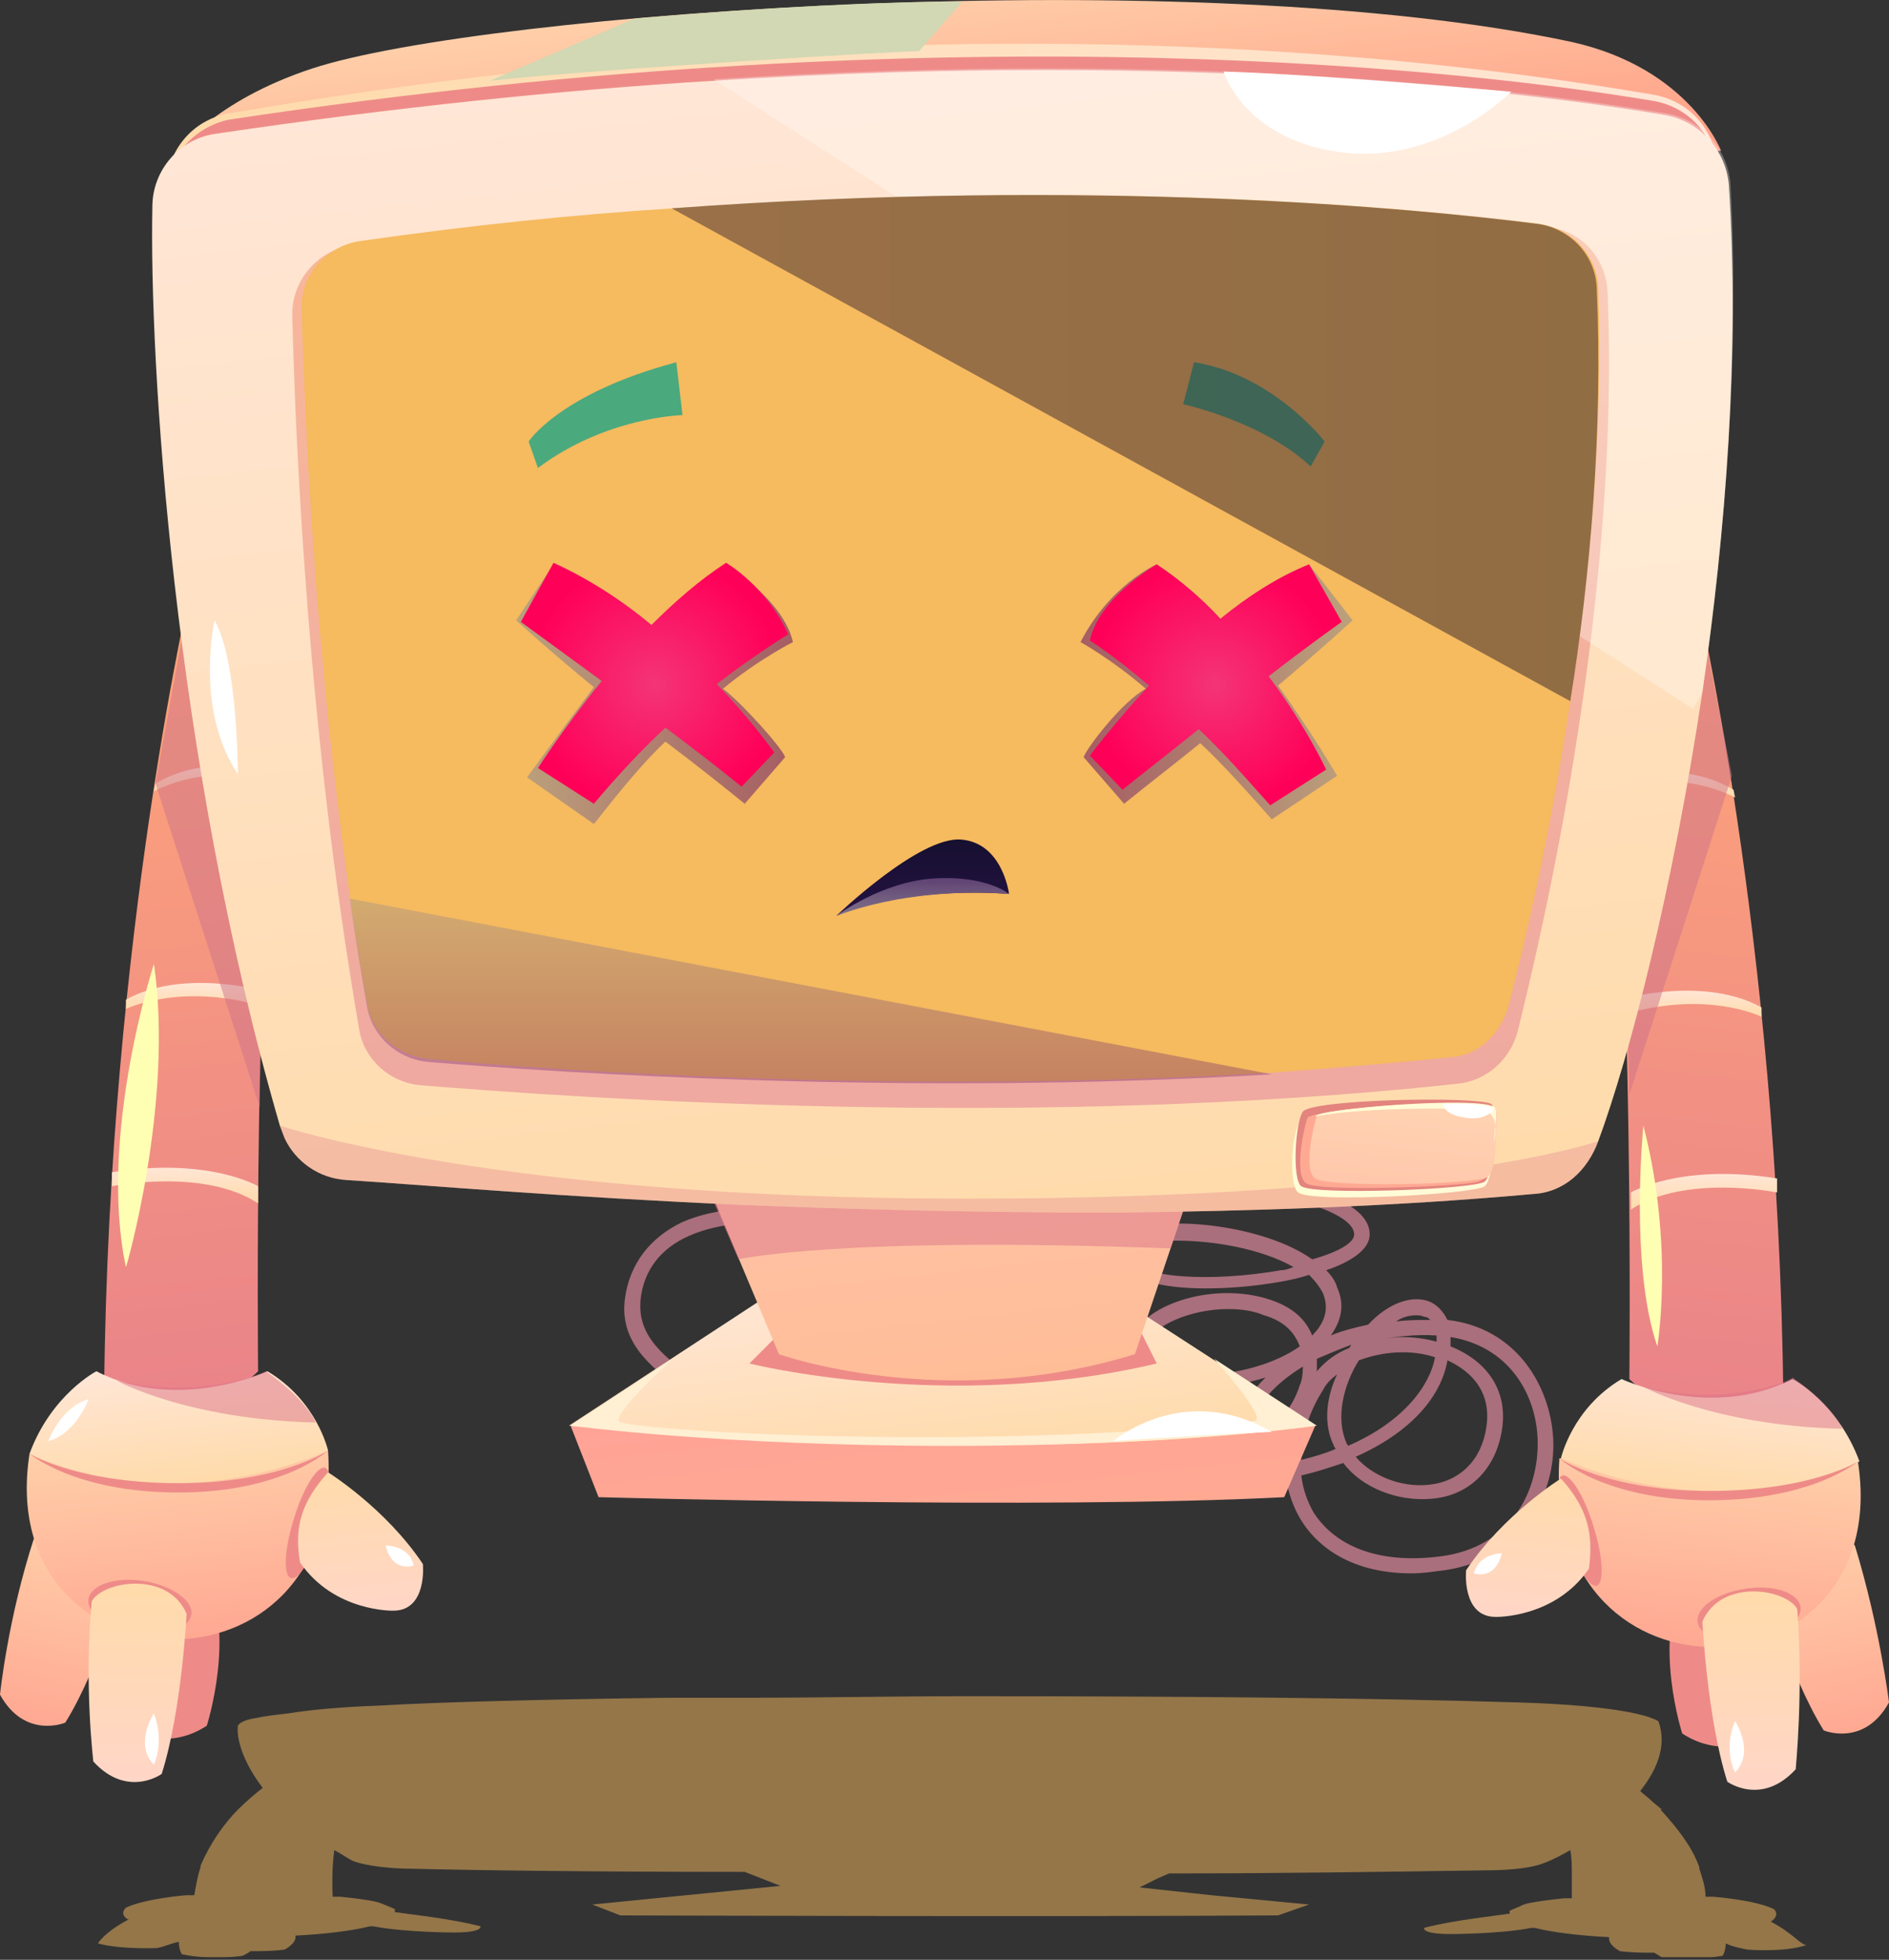 <svg width="160" height="166" viewBox="0 0 160 166" fill="none" xmlns="http://www.w3.org/2000/svg">
<rect x="0" y="0" width="160" height="166" fill="#333333" stroke="none"/>
<g clip-path="url(#clip0_535_15926)">
<g opacity="0.5">
<path fill-rule="evenodd" clip-rule="evenodd" d="M149.991 162.766C150.386 162.502 150.65 162.107 150.255 161.712C148.674 160.922 145.119 160.659 145.119 160.659C144.856 160.659 144.724 160.659 144.461 160.659C144.461 159.868 144.197 159.078 143.934 158.288V158.156C143.275 156.313 141.958 154.733 140.773 153.416L140.642 153.284H140.773L139.983 152.626C139.588 152.231 139.193 151.967 138.93 151.704C140.378 149.86 141.168 147.885 140.51 145.91C140.51 145.778 140.247 145.646 139.851 145.515C139.851 145.515 137.613 144.461 128.526 144.198C116.016 143.803 98.633 143.671 81.909 143.671C76.115 143.671 69.135 143.803 64.131 143.803C64.131 143.803 64.131 143.803 64 143.803C63.209 143.803 62.551 143.803 61.893 143.803C61.102 143.803 60.312 143.803 59.654 143.803C59.127 143.803 58.6 143.803 58.205 143.803C57.942 143.803 57.679 143.803 57.415 143.803C57.152 143.803 56.889 143.803 56.889 143.803C45.695 143.934 36.609 144.198 32.263 144.461C28.576 144.593 26.074 144.856 24.493 145.119C23.308 145.251 22.255 145.383 21.728 145.515C20.806 145.646 20.279 145.91 20.148 146.173C20.016 147.226 20.543 149.202 22.255 151.44C21.728 151.836 20.938 152.494 20.148 153.284C18.963 154.469 17.777 156.181 16.987 158.025V158.156C16.724 158.947 16.592 159.737 16.46 160.527C16.197 160.527 16.065 160.527 15.802 160.527C15.802 160.527 12.378 160.79 10.666 161.58C10.271 161.975 10.403 162.37 10.93 162.634C10.93 162.634 10.93 162.634 10.798 162.634C8.823 163.687 8.296 164.609 8.296 164.609C10.139 165.136 13.3 165.004 13.3 165.004C13.959 164.873 14.485 164.609 15.144 164.477C15.144 165.136 15.407 165.531 15.407 165.531C17.909 166.058 20.543 165.663 20.543 165.663C20.806 165.531 21.07 165.399 21.201 165.268C22.123 165.268 23.045 165.268 24.098 165.136C24.098 165.136 25.152 164.609 25.02 163.951C27.522 163.819 29.761 163.556 31.341 163.161C31.473 163.161 31.473 163.161 31.605 163.161C34.37 163.687 38.452 163.687 38.452 163.687C40.954 163.687 40.691 163.161 40.691 163.161C38.189 162.502 34.37 162.107 33.58 161.975H33.448C33.448 161.844 33.448 161.844 33.448 161.712C33.448 161.712 33.185 161.58 32.526 161.317C32.526 161.317 32.263 161.185 31.736 161.054C31.078 160.922 30.156 160.79 28.839 160.659C28.839 160.659 28.576 160.659 27.917 160.659C28.049 160.659 28.049 160.659 28.181 160.659C28.181 160.659 28.049 158.683 28.312 156.708C28.839 156.971 29.366 157.366 29.893 157.63L30.288 157.761C31.209 158.025 32.921 158.288 35.028 158.288C40.296 158.42 50.436 158.552 63.078 158.552L66.107 159.737L50.172 161.317L52.543 162.239C52.543 162.239 88.888 162.37 108.247 162.239L110.88 161.317L102.584 160.527L96.526 159.868L98.107 159.078L99.028 158.683C107.983 158.683 117.07 158.552 125.893 158.42C128.263 158.42 129.975 158.156 130.897 157.761C131.555 157.498 132.345 157.103 133.004 156.708C133.135 157.366 133.135 158.025 133.135 158.683C133.135 159.868 133.135 160.79 133.135 160.79C133.267 160.79 133.267 160.79 133.399 160.79C132.872 160.79 132.477 160.79 132.477 160.79C131.16 160.922 130.238 161.054 129.58 161.185C128.921 161.317 128.79 161.449 128.79 161.449C128.131 161.712 127.868 161.844 127.868 161.844C127.868 161.975 127.868 161.975 127.868 162.107H127.736C126.946 162.239 123.127 162.634 120.625 163.292C120.625 163.292 120.362 163.819 122.864 163.819C122.864 163.819 127.078 163.819 129.712 163.292C129.843 163.292 129.843 163.292 129.975 163.292C131.555 163.687 133.794 163.951 136.296 164.082C136.164 164.741 137.218 165.268 137.218 165.268C138.271 165.399 139.193 165.399 140.115 165.399C140.378 165.531 140.51 165.663 140.773 165.794C140.773 165.794 143.407 166.058 145.909 165.663C145.909 165.663 146.172 165.268 146.172 164.609C146.699 164.873 147.358 165.004 148.016 165.136C148.016 165.136 151.177 165.399 153.02 164.741C152.493 164.741 151.967 163.819 149.991 162.766Z" fill="#F6BA5F"/>
</g>
<path d="M119.572 133.268C113.909 133.268 111.276 130.502 110.222 128.79C109.564 127.737 109.169 126.551 108.905 125.235C106.667 125.63 104.033 125.893 101.268 125.893C83.358 126.025 60.971 122.206 54.65 115.095C53.202 113.514 52.675 111.803 52.938 109.959C53.333 107.062 55.045 104.823 57.811 103.506C63.605 101.004 72.428 102.979 75.325 104.955L74.667 106.008C72.033 104.165 63.605 102.321 58.337 104.691C55.967 105.745 54.519 107.589 54.255 110.091C54.123 111.539 54.519 112.856 55.704 114.173C61.63 120.889 83.358 124.576 100.872 124.576C101.004 124.576 101.136 124.576 101.268 124.576C104.165 124.576 106.667 124.313 108.905 123.918C108.905 122.996 109.037 122.074 109.169 121.152C108.379 121.811 107.457 122.206 106.403 121.942C105.482 121.679 104.955 120.889 105.218 119.835C105.35 118.914 106.008 117.86 107.193 116.675C103.901 117.728 100.082 117.728 97.712 116.543C95.342 115.358 95.737 113.778 96 113.119C97.053 110.486 102.848 108.51 107.588 110.091C109.564 110.749 110.617 111.803 111.144 113.119C112.198 112.066 112.593 110.881 112.066 109.564C111.802 109.037 111.407 108.51 110.881 107.984C110.091 108.247 109.432 108.379 108.774 108.51C103.901 109.432 95.868 109.696 94.683 106.667C94.288 105.613 94.815 104.691 96 104.165C99.029 102.979 107.062 103.77 111.144 106.667C113.514 106.008 114.7 105.218 114.7 104.56C114.7 102.584 108.247 101.004 103.638 100.477L103.77 99.292C105.745 99.556 116.016 100.741 116.016 104.56C116.016 105.877 114.305 106.93 112.329 107.589C112.724 107.984 113.119 108.51 113.251 109.037C113.909 110.486 113.646 111.803 112.724 113.119C113.646 112.724 114.7 112.461 115.885 112.198C117.597 110.354 119.572 109.696 121.021 110.222C121.679 110.486 122.206 111.012 122.601 111.803C128.395 112.461 131.292 117.333 131.556 121.811C131.819 126.551 128.922 132.082 122.337 133.004C121.284 133.136 120.494 133.268 119.572 133.268ZM110.222 124.971C110.354 126.156 110.749 127.21 111.276 128.132C113.251 131.161 117.07 132.477 122.074 131.819C128 131.029 130.37 126.288 130.239 121.942C130.107 117.992 127.737 114.041 122.864 113.251C122.864 113.514 122.864 113.778 122.864 114.041C126.156 115.358 127.737 117.992 127.21 121.152C126.683 124.444 124.444 126.683 121.284 126.947C118.387 127.21 115.358 126.025 113.778 123.918C112.593 124.313 111.407 124.708 110.222 124.971ZM114.831 123.391C116.148 124.971 118.65 126.025 121.021 125.761C123.654 125.498 125.498 123.654 125.893 120.889C126.42 117.465 124.049 115.885 122.601 115.226C122.074 118.255 119.572 121.284 114.831 123.391ZM113.251 116.412C112.724 116.807 112.329 117.202 112.066 117.728C110.881 119.572 110.222 121.679 110.222 123.654C111.276 123.391 112.198 123.128 113.119 122.733C113.119 122.601 112.988 122.601 112.988 122.469C112.066 120.626 112.329 118.387 113.251 116.412ZM115.095 115.226C113.778 117.333 113.119 120.099 114.041 122.206C114.041 122.338 114.173 122.338 114.173 122.469C119.045 120.362 121.152 117.202 121.547 114.963C119.572 114.305 117.202 114.436 115.095 115.226ZM110.354 115.753C107.984 117.202 106.535 118.914 106.403 120.099C106.272 120.626 106.535 120.757 106.798 120.757C107.852 121.152 109.432 119.44 110.091 117.333C110.222 117.07 110.354 116.543 110.354 115.753ZM104.033 110.881C100.741 110.881 97.712 112.329 97.053 113.778C96.79 114.436 97.185 115.095 98.239 115.621C101.136 117.202 106.93 116.28 110.091 114.041C109.695 112.988 108.905 111.934 107.062 111.407C106.14 111.012 105.086 110.881 104.033 110.881ZM111.539 115.095C111.539 115.49 111.539 115.885 111.539 116.148C112.329 115.226 113.251 114.568 114.305 114.173C114.305 114.041 114.436 114.041 114.436 113.91C113.383 114.305 112.461 114.7 111.539 115.095ZM118.782 113.251C119.704 113.251 120.757 113.383 121.679 113.646C121.679 113.514 121.679 113.251 121.679 113.119C119.835 112.988 117.992 113.251 116.412 113.514C117.202 113.383 117.992 113.251 118.782 113.251ZM119.967 111.407C119.44 111.407 118.782 111.539 118.255 111.934C119.177 111.803 120.099 111.803 121.152 111.803C121.021 111.671 120.889 111.539 120.626 111.539C120.362 111.407 120.099 111.407 119.967 111.407ZM99.687 105.086C98.37 105.086 97.185 105.218 96.395 105.613C95.473 106.008 95.605 106.403 95.737 106.535C96.395 108.247 102.453 108.642 108.51 107.589C108.905 107.589 109.169 107.457 109.564 107.325C106.798 105.745 102.716 105.086 99.687 105.086Z" fill="#A96F7C"/>
<path fill-rule="evenodd" clip-rule="evenodd" d="M48.329 120.757L50.7 126.815C50.7 126.815 88.494 127.868 108.774 126.815L111.407 120.757H48.329Z" fill="url(#paint0_linear_535_15926)"/>
<path fill-rule="evenodd" clip-rule="evenodd" d="M66.502 108.774L48.197 120.757C48.197 120.757 84.016 124.444 111.407 120.757L94.946 110.091L66.502 108.774Z" fill="url(#paint1_linear_535_15926)"/>
<path fill-rule="evenodd" clip-rule="evenodd" d="M65.449 113.514L63.474 115.49C63.474 115.49 80.198 119.704 97.976 115.49L96.659 112.856L65.449 113.514Z" fill="#EE8B88"/>
<path fill-rule="evenodd" clip-rule="evenodd" d="M60.05 100.609L65.976 114.7C65.976 114.7 79.935 119.704 96.132 114.7L100.609 101.399L60.05 100.609Z" fill="url(#paint2_linear_535_15926)"/>
<path opacity="0.5" fill-rule="evenodd" clip-rule="evenodd" d="M62.552 106.667C62.552 106.667 70.98 104.691 99.161 105.745L100.609 101.268L59.918 100.609L62.552 106.667Z" fill="#DD7288"/>
<path fill-rule="evenodd" clip-rule="evenodd" d="M57.02 115.095C57.02 115.095 52.148 119.44 52.411 120.362C52.675 121.152 82.568 122.996 106.271 120.362C107.457 120.231 102.848 115.095 102.848 115.095L111.539 120.757C111.539 120.757 99.951 122.469 80.461 122.469C60.971 122.469 48.329 120.757 48.329 120.757L57.02 115.095Z" fill="#FFEFD3"/>
<path fill-rule="evenodd" clip-rule="evenodd" d="M94.288 122.074C94.288 122.074 100.214 116.938 107.72 121.284C107.72 121.284 96.79 121.811 94.288 122.074Z" fill="white"/>
<path fill-rule="evenodd" clip-rule="evenodd" d="M11.062 146.568C11.062 146.568 14.091 148.412 17.515 146.173C17.515 146.173 20.017 138.403 17.383 133.268L10.667 133.136C10.667 133.136 8.955 141.959 11.062 146.568Z" fill="#EE8B88"/>
<path fill-rule="evenodd" clip-rule="evenodd" d="M2.897 130.239C4.214 128.79 10.008 129.054 10.667 133.136C10.667 133.136 8.56 141.037 5.531 145.91C5.531 145.91 2.107 147.358 0 143.539C0 143.539 0.658 137.087 2.897 130.239Z" fill="url(#paint3_linear_535_15926)"/>
<path fill-rule="evenodd" clip-rule="evenodd" d="M16.329 48.988C16.329 48.988 9.218 78.881 8.823 117.597C8.823 117.597 17.119 120.889 21.86 116.148C21.86 116.148 21.465 77.432 23.704 62.551L16.329 48.988Z" fill="url(#paint4_linear_535_15926)"/>
<path fill-rule="evenodd" clip-rule="evenodd" d="M2.502 123.128C-0.659 143.407 29.234 144.856 27.786 122.864L2.502 123.128Z" fill="url(#paint5_linear_535_15926)"/>
<path fill-rule="evenodd" clip-rule="evenodd" d="M8.165 116.148C8.165 116.148 4.346 118.124 2.502 123.128C2.502 123.128 13.564 128.922 27.786 122.864C27.786 122.864 26.864 118.65 22.65 116.148C22.65 116.148 15.012 119.704 8.165 116.148Z" fill="url(#paint6_linear_535_15926)"/>
<path fill-rule="evenodd" clip-rule="evenodd" d="M2.502 123.128C2.502 123.128 6.321 126.42 15.144 126.42C23.967 126.42 27.786 122.864 27.786 122.864C27.786 122.864 23.704 125.63 15.144 125.63C6.453 125.63 2.502 123.128 2.502 123.128Z" fill="#EE8B88"/>
<path fill-rule="evenodd" clip-rule="evenodd" d="M16.198 136.823C15.934 138.008 13.828 138.667 11.457 138.272C9.087 137.877 7.243 136.56 7.507 135.375C7.77 134.189 9.877 133.531 12.247 133.926C14.618 134.321 16.461 135.638 16.198 136.823Z" fill="#EE8B88"/>
<path fill-rule="evenodd" clip-rule="evenodd" d="M24.626 133.663C23.967 133.399 24.099 131.161 24.889 128.658C25.679 126.025 26.864 124.181 27.523 124.313C28.181 124.576 28.05 126.815 27.259 129.317C26.469 131.951 25.284 133.926 24.626 133.663Z" fill="#EE8B88"/>
<path fill-rule="evenodd" clip-rule="evenodd" d="M27.786 124.708C27.786 124.708 32.658 127.737 35.819 132.477C35.819 132.477 36.214 136.428 33.317 136.428C33.317 136.428 28.313 136.56 25.416 132.346C24.889 129.317 25.547 127.21 27.786 124.708Z" fill="url(#paint7_linear_535_15926)"/>
<path fill-rule="evenodd" clip-rule="evenodd" d="M7.77 135.638C8.692 133.926 14.223 133.004 15.803 136.691C15.803 136.691 15.408 144.856 13.696 150.255C13.696 150.255 10.799 152.362 7.902 149.202C7.902 149.07 7.111 142.749 7.77 135.638Z" fill="url(#paint8_linear_535_15926)"/>
<path fill-rule="evenodd" clip-rule="evenodd" d="M9.481 100.477C9.481 100.477 17.251 98.897 21.86 101.926V100.477C21.86 100.477 17.646 97.975 9.481 99.292V100.477Z" fill="url(#paint9_linear_535_15926)"/>
<path fill-rule="evenodd" clip-rule="evenodd" d="M10.667 85.465C10.667 85.465 15.144 83.226 22.124 85.202V83.885C22.124 83.885 15.408 82.041 10.667 84.675V85.465Z" fill="url(#paint10_linear_535_15926)"/>
<path fill-rule="evenodd" clip-rule="evenodd" d="M13.037 67.029C13.037 67.029 17.91 64.263 23.309 66.634V65.712C23.309 65.712 18.041 63.473 13.169 66.37L13.037 67.029Z" fill="url(#paint11_linear_535_15926)"/>
<path fill-rule="evenodd" clip-rule="evenodd" d="M13.037 145.119C13.037 145.119 11.325 147.753 13.037 149.465C13.037 149.465 13.959 147.621 13.037 145.119Z" fill="white"/>
<path fill-rule="evenodd" clip-rule="evenodd" d="M32.658 130.897C32.658 130.897 33.053 133.136 35.029 132.609C35.029 132.609 34.897 131.029 32.658 130.897Z" fill="white"/>
<path opacity="0.5" fill-rule="evenodd" clip-rule="evenodd" d="M9.877 116.938C9.877 116.938 15.803 120.23 26.733 120.494C26.733 120.494 26.075 118.65 22.519 116.148C22.651 116.148 17.12 118.65 9.877 116.938Z" fill="#DD7288"/>
<path fill-rule="evenodd" clip-rule="evenodd" d="M4.082 122.074C4.082 122.074 5.136 119.177 7.506 118.519C7.506 118.519 6.452 121.416 4.082 122.074Z" fill="white"/>
<path opacity="0.5" fill-rule="evenodd" clip-rule="evenodd" d="M13.169 66.37L21.992 93.761L22.255 78.617L16.329 48.988L13.169 66.37Z" fill="#CE7288"/>
<path fill-rule="evenodd" clip-rule="evenodd" d="M148.938 147.226C148.938 147.226 145.909 149.07 142.485 146.831C142.485 146.831 139.983 139.062 142.617 133.926L149.333 133.794C149.333 133.794 151.045 142.617 148.938 147.226Z" fill="#EE8B88"/>
<path fill-rule="evenodd" clip-rule="evenodd" d="M157.103 130.897C155.786 129.449 149.991 129.712 149.333 133.794C149.333 133.794 151.44 141.695 154.469 146.568C154.469 146.568 157.893 148.016 160 144.198C160 144.198 159.21 137.745 157.103 130.897Z" fill="url(#paint12_linear_535_15926)"/>
<path fill-rule="evenodd" clip-rule="evenodd" d="M143.54 49.646C143.54 49.646 150.651 79.539 151.046 118.255C151.046 118.255 142.749 121.547 138.009 116.807C138.009 116.807 138.404 78.091 136.165 63.21L143.54 49.646Z" fill="url(#paint13_linear_535_15926)"/>
<path fill-rule="evenodd" clip-rule="evenodd" d="M157.366 123.786C160.527 144.066 130.634 145.514 132.082 123.523L157.366 123.786Z" fill="url(#paint14_linear_535_15926)"/>
<path fill-rule="evenodd" clip-rule="evenodd" d="M151.835 116.807C151.835 116.807 155.654 118.782 157.498 123.786C157.498 123.786 146.436 129.58 132.214 123.523C132.214 123.523 133.136 119.309 137.35 116.807C137.35 116.807 144.856 120.362 151.835 116.807Z" fill="url(#paint15_linear_535_15926)"/>
<path fill-rule="evenodd" clip-rule="evenodd" d="M157.366 123.786C157.366 123.786 153.547 127.078 144.724 127.078C135.901 127.078 132.082 123.523 132.082 123.523C132.082 123.523 136.164 126.288 144.724 126.288C153.547 126.288 157.366 123.786 157.366 123.786Z" fill="#EE8B88"/>
<path fill-rule="evenodd" clip-rule="evenodd" d="M143.802 137.481C144.065 138.667 146.172 139.325 148.543 138.93C150.913 138.535 152.757 137.218 152.493 136.033C152.23 134.848 150.123 134.189 147.753 134.584C145.251 134.979 143.539 136.296 143.802 137.481Z" fill="#EE8B88"/>
<path fill-rule="evenodd" clip-rule="evenodd" d="M135.243 134.321C135.901 134.058 135.769 131.819 134.979 129.317C134.189 126.683 133.004 124.84 132.345 124.971C131.687 125.235 131.819 127.473 132.609 129.975C133.399 132.609 134.584 134.453 135.243 134.321Z" fill="#EE8B88"/>
<path fill-rule="evenodd" clip-rule="evenodd" d="M132.214 125.235C132.214 125.235 127.342 128.263 124.181 133.004C124.181 133.004 123.786 136.955 126.683 136.955C126.683 136.955 131.687 137.086 134.585 132.872C134.98 129.844 134.453 127.737 132.214 125.235Z" fill="url(#paint16_linear_535_15926)"/>
<path fill-rule="evenodd" clip-rule="evenodd" d="M152.23 136.296C151.308 134.584 145.778 133.663 144.197 137.35C144.197 137.35 144.592 145.514 146.304 150.914C146.304 150.914 149.201 153.021 152.098 149.86C152.098 149.728 152.757 143.407 152.23 136.296Z" fill="url(#paint17_linear_535_15926)"/>
<path fill-rule="evenodd" clip-rule="evenodd" d="M150.518 101.004C150.518 101.004 142.749 99.424 138.14 102.453V101.004C138.14 101.004 142.354 98.502 150.518 99.819V101.004Z" fill="url(#paint18_linear_535_15926)"/>
<path fill-rule="evenodd" clip-rule="evenodd" d="M149.202 86.124C149.202 86.124 144.725 83.885 137.745 85.86V84.543C137.745 84.543 144.461 82.7 149.202 85.333V86.124Z" fill="url(#paint19_linear_535_15926)"/>
<path fill-rule="evenodd" clip-rule="evenodd" d="M146.963 67.556C146.963 67.556 142.091 64.79 136.691 67.16V66.239C136.691 66.239 141.959 64 146.831 66.897L146.963 67.556Z" fill="url(#paint20_linear_535_15926)"/>
<path fill-rule="evenodd" clip-rule="evenodd" d="M146.963 145.778C146.963 145.778 148.675 148.412 146.963 150.124C146.963 150.124 145.91 148.28 146.963 145.778Z" fill="white"/>
<path fill-rule="evenodd" clip-rule="evenodd" d="M127.21 131.556C127.21 131.556 126.815 133.794 124.84 133.268C124.84 133.268 125.103 131.687 127.21 131.556Z" fill="white"/>
<path opacity="0.5" fill-rule="evenodd" clip-rule="evenodd" d="M139.193 117.465C139.193 117.465 145.119 120.757 156.049 121.021C156.049 121.021 155.391 119.177 151.835 116.675C151.967 116.807 146.568 119.309 139.193 117.465Z" fill="#DD7288"/>
<path opacity="0.5" fill-rule="evenodd" clip-rule="evenodd" d="M146.7 65.712L138.008 92.708L137.745 79.144L143.539 49.646L146.7 65.712Z" fill="#CE7288"/>
<path fill-rule="evenodd" clip-rule="evenodd" d="M15.013 12.905C15.013 12.905 18.041 8.56 26.47 5.794C40.955 1.054 101.136 -3.292 133.136 3.556C143.144 5.794 145.778 12.774 145.778 12.774H15.013V12.905Z" fill="url(#paint21_linear_535_15926)"/>
<path fill-rule="evenodd" clip-rule="evenodd" d="M14.09 15.934C13.959 28.84 15.802 62.42 24.757 93.761C25.547 96.395 27.654 98.239 30.288 98.37C44.379 99.424 89.811 103.375 129.185 99.687C131.687 99.424 133.662 97.58 134.584 95.21C139.325 82.436 147.49 46.091 145.383 13.959C145.251 10.93 143.012 8.56 140.115 8.033C126.025 5.663 82.173 -1.185 19.358 9.613C16.329 10.14 14.09 12.774 14.09 15.934Z" fill="url(#paint22_linear_535_15926)"/>
<path fill-rule="evenodd" clip-rule="evenodd" d="M14.09 16.461C13.959 29.366 15.802 62.947 24.757 94.288C25.547 96.922 27.654 98.766 30.288 98.897C44.379 99.951 89.811 103.901 129.185 100.214C131.687 99.951 133.662 98.107 134.584 95.737C139.325 82.963 147.49 46.617 145.383 14.486C145.251 11.457 143.012 9.087 140.115 8.56C126.025 6.189 82.041 0.659 19.358 10.14C16.329 10.799 14.09 13.432 14.09 16.461Z" fill="#EE8B88"/>
<path fill-rule="evenodd" clip-rule="evenodd" d="M144.197 58.601C141.695 75.325 138.008 89.547 135.374 96.659C134.452 99.161 132.477 101.004 129.843 101.136C118.255 102.189 106.14 102.584 94.419 102.716C83.226 102.716 72.428 102.453 62.815 102.058C47.802 101.399 35.555 100.346 29.366 99.951C26.996 99.819 25.02 98.37 24.099 96.395L23.703 95.342C14.617 64 12.642 30.42 12.905 17.515C12.905 14.354 15.275 11.72 18.304 11.325C33.448 9.086 47.407 7.638 60.312 6.848C101.399 4.214 130.107 7.901 141.037 9.745C143.934 10.272 146.173 12.642 146.436 15.671C147.358 29.761 146.173 45.037 144.197 58.601Z" fill="url(#paint23_linear_535_15926)"/>
<path fill-rule="evenodd" clip-rule="evenodd" d="M35.556 91.918C48.461 92.971 87.309 95.737 123.523 91.786C125.893 91.523 127.869 89.811 128.527 87.44C131.029 77.432 137.218 50.173 136.165 24.757C136.033 21.86 133.926 19.49 131.029 19.226C117.992 17.514 79.144 13.959 29.762 20.807C26.864 21.202 24.626 23.835 24.758 26.864C25.021 37.399 26.074 62.025 30.42 87.177C30.815 89.679 32.922 91.654 35.556 91.918Z" fill="url(#paint24_linear_535_15926)"/>
<path opacity="0.3" fill-rule="evenodd" clip-rule="evenodd" d="M144.197 58.601L143.407 60.049L60.444 6.716C101.531 4.082 130.239 7.77 141.169 9.613C144.066 10.14 146.304 12.51 146.568 15.539C147.358 29.761 146.173 45.037 144.197 58.601Z" fill="white"/>
<path fill-rule="evenodd" clip-rule="evenodd" d="M133.004 59.391C131.292 70.848 129.054 80.329 127.737 85.333C127.078 87.572 125.235 89.416 122.864 89.547C117.86 90.074 112.724 90.469 107.72 90.864C76.906 92.708 47.144 90.733 36.214 89.679C33.58 89.416 31.473 87.44 31.078 84.938C30.552 81.909 30.025 78.881 29.63 75.852C26.601 54.65 25.811 35.16 25.547 26.206C25.416 23.309 27.654 20.807 30.552 20.412C39.77 19.095 48.593 18.173 57.021 17.646C92.84 15.012 119.967 17.646 130.371 18.963C133.136 19.358 135.243 21.597 135.375 24.362C135.77 36.346 134.716 48.724 133.004 59.391Z" fill="#F6BA5F"/>
<path fill-rule="evenodd" clip-rule="evenodd" d="M41.481 6.848L53.728 1.58C53.728 1.58 69.531 0.132 81.514 0.132L77.827 4.346C77.959 4.214 49.383 5.926 41.481 6.848Z" fill="#D1D8B3"/>
<path fill-rule="evenodd" clip-rule="evenodd" d="M44.773 37.399C44.773 37.399 47.407 33.317 57.284 30.683L57.81 35.161C57.81 35.161 51.358 35.292 45.564 39.638L44.773 37.399Z" fill="#4BA97E"/>
<path fill-rule="evenodd" clip-rule="evenodd" d="M101.136 30.683L100.214 34.239C100.214 34.239 106.93 35.687 111.012 39.506L112.197 37.399C112.197 37.399 107.852 31.737 101.136 30.683Z" fill="#4BA97E"/>
<path fill-rule="evenodd" clip-rule="evenodd" d="M70.848 77.564C70.848 77.564 77.827 70.848 81.383 71.111C84.938 71.375 85.465 75.72 85.465 75.72C85.465 75.72 77.169 74.93 70.848 77.564Z" fill="url(#paint25_linear_535_15926)"/>
<path fill-rule="evenodd" clip-rule="evenodd" d="M70.848 77.564C70.848 77.564 74.667 74.667 79.144 74.403C83.621 74.14 85.465 75.72 85.465 75.72C85.465 75.72 77.959 74.93 70.848 77.564Z" fill="url(#paint26_linear_535_15926)"/>
<path opacity="0.5" fill-rule="evenodd" clip-rule="evenodd" d="M114.568 52.543L110.88 47.803C108.247 48.856 105.613 50.568 103.374 52.411C101.794 50.7 99.95 49.119 97.975 47.803C97.975 47.803 94.025 49.514 91.522 54.387C91.522 54.387 94.156 55.835 97.053 58.337C95.078 59.391 92.049 63.342 91.786 64.132L95.21 68.082C97.317 66.37 99.555 64.659 101.662 62.947C103.638 64.79 105.613 67.029 107.72 69.399L113.251 65.712C113.251 65.712 111.276 62.288 108.247 58.074C111.539 55.309 114.568 52.543 114.568 52.543Z" fill="url(#paint27_linear_535_15926)"/>
<path opacity="0.5" fill-rule="evenodd" clip-rule="evenodd" d="M43.72 52.543L46.88 47.803C49.514 48.856 52.938 51.226 55.176 53.07C56.757 51.358 59.786 49.514 61.498 47.803C61.498 47.803 66.37 50.831 67.16 54.387C67.16 54.387 64.263 55.835 61.234 58.337C62.814 59.523 66.238 63.342 66.502 64.132L63.078 68.082C60.971 66.37 58.469 64.395 56.362 62.815C54.386 64.659 52.279 67.292 50.304 69.794L44.642 65.844C44.642 65.844 47.144 62.42 50.304 58.206C46.748 55.309 43.72 52.543 43.72 52.543Z" fill="url(#paint28_linear_535_15926)"/>
<path fill-rule="evenodd" clip-rule="evenodd" d="M113.646 52.675L110.88 47.803C108.247 48.856 105.613 50.568 103.374 52.411C101.794 50.7 99.95 49.119 97.975 47.803C97.975 47.803 93.103 50.568 92.312 54.255C92.312 54.255 94.419 55.572 97.317 58.074C94.288 61.366 92.312 64 92.312 64L95.078 66.897C97.185 65.185 99.424 63.473 101.531 61.761C103.506 63.605 105.481 65.844 107.588 68.214L112.329 65.185C112.329 65.185 110.617 61.498 107.457 57.284C111.012 54.519 113.646 52.675 113.646 52.675Z" fill="url(#paint29_radial_535_15926)"/>
<path fill-rule="evenodd" clip-rule="evenodd" d="M66.765 53.728C64.922 49.646 61.498 47.671 61.498 47.671C59.259 49.12 57.152 50.963 55.177 52.938C52.675 50.831 49.778 48.988 46.881 47.671L44.115 52.675C44.115 52.675 47.012 54.782 50.963 57.679C47.671 61.761 45.564 65.054 45.564 65.054L50.304 68.082C52.28 65.712 54.387 63.473 56.362 61.63C58.469 63.21 60.708 64.922 62.815 66.634L65.58 63.737C65.58 63.737 63.737 61.103 60.708 57.943C64.132 55.309 66.765 53.728 66.765 53.728Z" fill="url(#paint30_radial_535_15926)"/>
<path opacity="0.3" fill-rule="evenodd" clip-rule="evenodd" d="M135.375 96.659C134.453 99.161 132.478 101.004 129.844 101.136C118.256 102.189 106.14 102.584 94.42 102.716C83.227 102.716 72.428 102.453 62.815 102.058C47.803 101.399 35.556 100.346 29.367 99.951C26.996 99.819 25.021 98.371 24.099 96.395L23.704 95.342C23.704 95.342 42.009 101.531 81.778 101.531C121.548 101.531 135.375 96.659 135.375 96.659Z" fill="#DD7288"/>
<path fill-rule="evenodd" clip-rule="evenodd" d="M126.288 93.893C126.947 94.288 126.552 99.819 125.762 100.477C124.971 101.136 111.144 101.926 109.959 101.004C109.169 100.477 109.301 95.737 110.354 94.552C111.276 93.63 124.971 93.235 126.288 93.893Z" fill="url(#paint31_linear_535_15926)"/>
<path fill-rule="evenodd" clip-rule="evenodd" d="M126.288 93.498C126.947 93.893 126.552 99.424 125.762 100.082C124.972 100.741 111.276 101.268 110.223 100.477C109.432 99.951 109.696 95.078 110.354 94.156C111.144 93.103 124.972 92.84 126.288 93.498Z" fill="#E3847E"/>
<path fill-rule="evenodd" clip-rule="evenodd" d="M125.761 93.893C126.551 94.42 126.288 98.502 125.893 99.687C125.893 99.819 125.235 100.082 125.235 100.082C124.181 100.477 111.539 101.004 110.617 100.214C109.564 99.424 110.486 95.342 110.749 94.683C111.012 94.025 124.444 92.971 125.761 93.893Z" fill="url(#paint32_linear_535_15926)"/>
<path fill-rule="evenodd" clip-rule="evenodd" d="M111.407 99.819C112.461 100.609 125.103 100.346 126.025 99.687C126.42 99.292 126.683 98.107 126.683 96.922C126.683 95.605 127.078 94.156 126.683 93.893C125.234 92.84 111.802 93.893 111.539 94.552C111.276 95.21 110.354 99.161 111.407 99.819Z" fill="url(#paint33_linear_535_15926)"/>
<path fill-rule="evenodd" clip-rule="evenodd" d="M111.407 94.552C115.621 93.761 124.576 93.761 125.893 94.156C127.078 94.552 126.551 96.659 126.551 96.79C126.551 95.473 126.946 94.025 126.551 93.761C125.234 92.84 111.671 93.893 111.407 94.552Z" fill="url(#paint34_linear_535_15926)"/>
<path fill-rule="evenodd" clip-rule="evenodd" d="M126.552 93.893C126.552 93.893 126.025 94.947 124.181 94.683C122.206 94.42 122.206 93.498 122.206 93.498C122.206 93.498 125.498 93.366 126.552 93.893Z" fill="white"/>
<path fill-rule="evenodd" clip-rule="evenodd" d="M103.638 6.058C103.638 6.058 105.35 11.852 113.646 12.905C121.942 13.959 128 7.77 128 7.77C128 7.77 112.066 6.321 103.638 6.058Z" fill="white"/>
<path opacity="0.5" fill-rule="evenodd" clip-rule="evenodd" d="M133.004 59.391L56.889 17.646C92.708 15.012 119.835 17.646 130.238 18.963C133.004 19.358 135.111 21.597 135.243 24.362C135.769 36.346 134.716 48.724 133.004 59.391Z" fill="url(#paint35_linear_535_15926)"/>
<path fill-rule="evenodd" clip-rule="evenodd" d="M18.173 52.543C18.173 52.543 16.461 60.049 20.148 65.58C20.148 65.58 20.148 55.967 18.173 52.543Z" fill="white"/>
<path opacity="0.3" fill-rule="evenodd" clip-rule="evenodd" d="M107.72 90.996C76.906 92.84 47.144 90.864 36.214 89.942C33.581 89.679 31.474 87.704 31.078 85.202C30.552 82.173 30.025 79.144 29.63 76.115L107.72 90.996Z" fill="url(#paint36_linear_535_15926)"/>
<path d="M13.037 81.646C13.037 81.646 8.296 96.263 10.667 107.325C10.667 107.457 14.749 93.366 13.037 81.646Z" fill="#FFFFB3"/>
<path d="M139.194 95.342C139.194 95.342 138.009 107.194 140.379 114.041C140.379 114.041 141.828 105.482 139.194 95.342Z" fill="#FFFFB3"/>
</g>
<defs>
<linearGradient id="paint0_linear_535_15926" x1="80.911" y1="129.9" x2="79.505" y2="117.239" gradientUnits="userSpaceOnUse">
<stop offset="0.017" stop-color="#FFA993"/>
<stop offset="1" stop-color="#FFA396"/>
</linearGradient>
<linearGradient id="paint1_linear_535_15926" x1="80.279" y1="124.208" x2="78.42" y2="107.466" gradientUnits="userSpaceOnUse">
<stop offset="0.017" stop-color="#FFDBAB"/>
<stop offset="1" stop-color="#FFE6D6"/>
</linearGradient>
<linearGradient id="paint2_linear_535_15926" x1="82.14" y1="117.188" x2="80.057" y2="98.428" gradientUnits="userSpaceOnUse">
<stop offset="0.017" stop-color="#FFBD97"/>
<stop offset="1" stop-color="#FFC2A7"/>
</linearGradient>
<linearGradient id="paint3_linear_535_15926" x1="3.204" y1="146.145" x2="7.21" y2="129.715" gradientUnits="userSpaceOnUse">
<stop offset="0.017" stop-color="#FFA993"/>
<stop offset="1" stop-color="#FFCFA9"/>
</linearGradient>
<linearGradient id="paint4_linear_535_15926" x1="19.466" y1="118.398" x2="11.823" y2="49.548" gradientUnits="userSpaceOnUse">
<stop offset="0.017" stop-color="#EA8489"/>
<stop offset="1" stop-color="#FFA679"/>
</linearGradient>
<linearGradient id="paint5_linear_535_15926" x1="16.591" y1="138.753" x2="14.709" y2="121.802" gradientUnits="userSpaceOnUse">
<stop offset="0.017" stop-color="#FFA993"/>
<stop offset="1" stop-color="#FFCFA9"/>
</linearGradient>
<linearGradient id="paint6_linear_535_15926" x1="15.475" y1="125.791" x2="14.329" y2="115.473" gradientUnits="userSpaceOnUse">
<stop offset="0.017" stop-color="#FFDBAB"/>
<stop offset="1" stop-color="#FFE6D6"/>
</linearGradient>
<linearGradient id="paint7_linear_535_15926" x1="31.126" y1="136.658" x2="29.771" y2="124.457" gradientUnits="userSpaceOnUse">
<stop stop-color="#FFD6C7"/>
<stop offset="0.983" stop-color="#FFDBAB"/>
</linearGradient>
<linearGradient id="paint8_linear_535_15926" x1="11.443" y1="150.901" x2="11.675" y2="134.118" gradientUnits="userSpaceOnUse">
<stop stop-color="#FFD6C7"/>
<stop offset="0.983" stop-color="#FFDBAB"/>
</linearGradient>
<linearGradient id="paint9_linear_535_15926" x1="15.709" y1="101.854" x2="15.709" y2="98.841" gradientUnits="userSpaceOnUse">
<stop offset="0.017" stop-color="#FFDBAB"/>
<stop offset="1" stop-color="#FFE6D6"/>
</linearGradient>
<linearGradient id="paint10_linear_535_15926" x1="16.488" y1="85.492" x2="16.488" y2="83.296" gradientUnits="userSpaceOnUse">
<stop offset="0.017" stop-color="#FFDBAB"/>
<stop offset="1" stop-color="#FFE6D6"/>
</linearGradient>
<linearGradient id="paint11_linear_535_15926" x1="18.156" y1="67.004" x2="18.156" y2="64.78" gradientUnits="userSpaceOnUse">
<stop offset="0.017" stop-color="#FFDBAB"/>
<stop offset="1" stop-color="#FFE6D6"/>
</linearGradient>
<linearGradient id="paint12_linear_535_15926" x1="156.748" y1="146.752" x2="152.741" y2="130.322" gradientUnits="userSpaceOnUse">
<stop offset="0.017" stop-color="#FFA993"/>
<stop offset="1" stop-color="#FFCFA9"/>
</linearGradient>
<linearGradient id="paint13_linear_535_15926" x1="140.487" y1="119.006" x2="148.13" y2="50.155" gradientUnits="userSpaceOnUse">
<stop offset="0.017" stop-color="#EA8489"/>
<stop offset="1" stop-color="#FFA679"/>
</linearGradient>
<linearGradient id="paint14_linear_535_15926" x1="143.361" y1="139.361" x2="145.243" y2="122.409" gradientUnits="userSpaceOnUse">
<stop offset="0.017" stop-color="#FFA993"/>
<stop offset="1" stop-color="#FFCFA9"/>
</linearGradient>
<linearGradient id="paint15_linear_535_15926" x1="144.477" y1="126.399" x2="145.623" y2="116.08" gradientUnits="userSpaceOnUse">
<stop offset="0.017" stop-color="#FFDBAB"/>
<stop offset="1" stop-color="#FFE6D6"/>
</linearGradient>
<linearGradient id="paint16_linear_535_15926" x1="128.827" y1="137.265" x2="130.181" y2="125.064" gradientUnits="userSpaceOnUse">
<stop stop-color="#FFD6C7"/>
<stop offset="0.983" stop-color="#FFDBAB"/>
</linearGradient>
<linearGradient id="paint17_linear_535_15926" x1="148.509" y1="151.509" x2="148.277" y2="134.725" gradientUnits="userSpaceOnUse">
<stop stop-color="#FFD6C7"/>
<stop offset="0.983" stop-color="#FFDBAB"/>
</linearGradient>
<linearGradient id="paint18_linear_535_15926" x1="144.243" y1="102.461" x2="144.243" y2="99.448" gradientUnits="userSpaceOnUse">
<stop offset="0.017" stop-color="#FFDBAB"/>
<stop offset="1" stop-color="#FFE6D6"/>
</linearGradient>
<linearGradient id="paint19_linear_535_15926" x1="143.465" y1="86.099" x2="143.465" y2="83.903" gradientUnits="userSpaceOnUse">
<stop offset="0.017" stop-color="#FFDBAB"/>
<stop offset="1" stop-color="#FFE6D6"/>
</linearGradient>
<linearGradient id="paint20_linear_535_15926" x1="141.796" y1="67.611" x2="141.796" y2="65.387" gradientUnits="userSpaceOnUse">
<stop offset="0.017" stop-color="#FFDBAB"/>
<stop offset="1" stop-color="#FFE6D6"/>
</linearGradient>
<linearGradient id="paint21_linear_535_15926" x1="81.159" y1="20.066" x2="78.785" y2="-1.313" gradientUnits="userSpaceOnUse">
<stop offset="0.017" stop-color="#FF9D86"/>
<stop offset="1" stop-color="#FFCFA9"/>
</linearGradient>
<linearGradient id="paint22_linear_535_15926" x1="14.052" y1="52.501" x2="145.728" y2="52.501" gradientUnits="userSpaceOnUse">
<stop offset="0.017" stop-color="#FFDBAB"/>
<stop offset="1" stop-color="#FFE6D6"/>
</linearGradient>
<linearGradient id="paint23_linear_535_15926" x1="88.849" y1="105.803" x2="77.575" y2="4.251" gradientUnits="userSpaceOnUse">
<stop offset="0.017" stop-color="#FFDBAB"/>
<stop offset="1" stop-color="#FFE6D6"/>
</linearGradient>
<linearGradient id="paint24_linear_535_15926" x1="80.443" y1="93.799" x2="80.443" y2="16.572" gradientUnits="userSpaceOnUse">
<stop offset="0.017" stop-color="#EFA9A0"/>
<stop offset="1" stop-color="#F8B89A"/>
</linearGradient>
<linearGradient id="paint25_linear_535_15926" x1="78.148" y1="77.537" x2="78.148" y2="71.117" gradientUnits="userSpaceOnUse">
<stop offset="0.006" stop-color="#241142"/>
<stop offset="1" stop-color="#161030"/>
</linearGradient>
<linearGradient id="paint26_linear_535_15926" x1="78.148" y1="77.538" x2="78.148" y2="74.301" gradientUnits="userSpaceOnUse">
<stop stop-color="#817289"/>
<stop offset="0.994" stop-color="#5E4173"/>
</linearGradient>
<linearGradient id="paint27_linear_535_15926" x1="91.376" y1="58.502" x2="114.6" y2="58.502" gradientUnits="userSpaceOnUse">
<stop stop-color="#540068"/>
<stop offset="1" stop-color="#81899A"/>
</linearGradient>
<linearGradient id="paint28_linear_535_15926" x1="67.248" y1="58.605" x2="43.666" y2="58.605" gradientUnits="userSpaceOnUse">
<stop stop-color="#540068"/>
<stop offset="1" stop-color="#81899A"/>
</linearGradient>
<radialGradient id="paint29_radial_535_15926" cx="0" cy="0" r="1" gradientUnits="userSpaceOnUse" gradientTransform="translate(102.924 57.966) scale(10.465 10.465)">
<stop stop-color="#F43477"/>
<stop offset="0.994" stop-color="#FF0058"/>
</radialGradient>
<radialGradient id="paint30_radial_535_15926" cx="0" cy="0" r="1" gradientUnits="userSpaceOnUse" gradientTransform="translate(55.458 57.966) scale(10.808 10.808)">
<stop stop-color="#F43477"/>
<stop offset="0.994" stop-color="#FF0058"/>
</radialGradient>
<linearGradient id="paint31_linear_535_15926" x1="126.681" y1="97.486" x2="109.584" y2="97.486" gradientUnits="userSpaceOnUse">
<stop offset="0.017" stop-color="#FFF9D8"/>
<stop offset="1" stop-color="#FFFFD6"/>
</linearGradient>
<linearGradient id="paint32_linear_535_15926" x1="117.882" y1="101.148" x2="118.79" y2="92.966" gradientUnits="userSpaceOnUse">
<stop offset="0.017" stop-color="#FFA993"/>
<stop offset="1" stop-color="#FFA993"/>
</linearGradient>
<linearGradient id="paint33_linear_535_15926" x1="118.382" y1="100.817" x2="119.261" y2="92.896" gradientUnits="userSpaceOnUse">
<stop offset="0.017" stop-color="#FFC7AB"/>
<stop offset="1" stop-color="#FFD4B3"/>
</linearGradient>
<linearGradient id="paint34_linear_535_15926" x1="126.785" y1="95.185" x2="111.468" y2="95.185" gradientUnits="userSpaceOnUse">
<stop offset="0.017" stop-color="#FFF9D8"/>
<stop offset="1" stop-color="#FFFFD6"/>
</linearGradient>
<linearGradient id="paint35_linear_535_15926" x1="56.88" y1="37.974" x2="135.415" y2="37.974" gradientUnits="userSpaceOnUse">
<stop stop-color="#3D2632"/>
<stop offset="1" stop-color="#2C1F29"/>
</linearGradient>
<linearGradient id="paint36_linear_535_15926" x1="68.608" y1="91.735" x2="68.608" y2="75.954" gradientUnits="userSpaceOnUse">
<stop stop-color="#540068"/>
<stop offset="1" stop-color="#81899A"/>
</linearGradient>
<clipPath id="clip0_535_15926">
<rect width="160" height="165.794" fill="white"/>
</clipPath>
</defs>
</svg>
